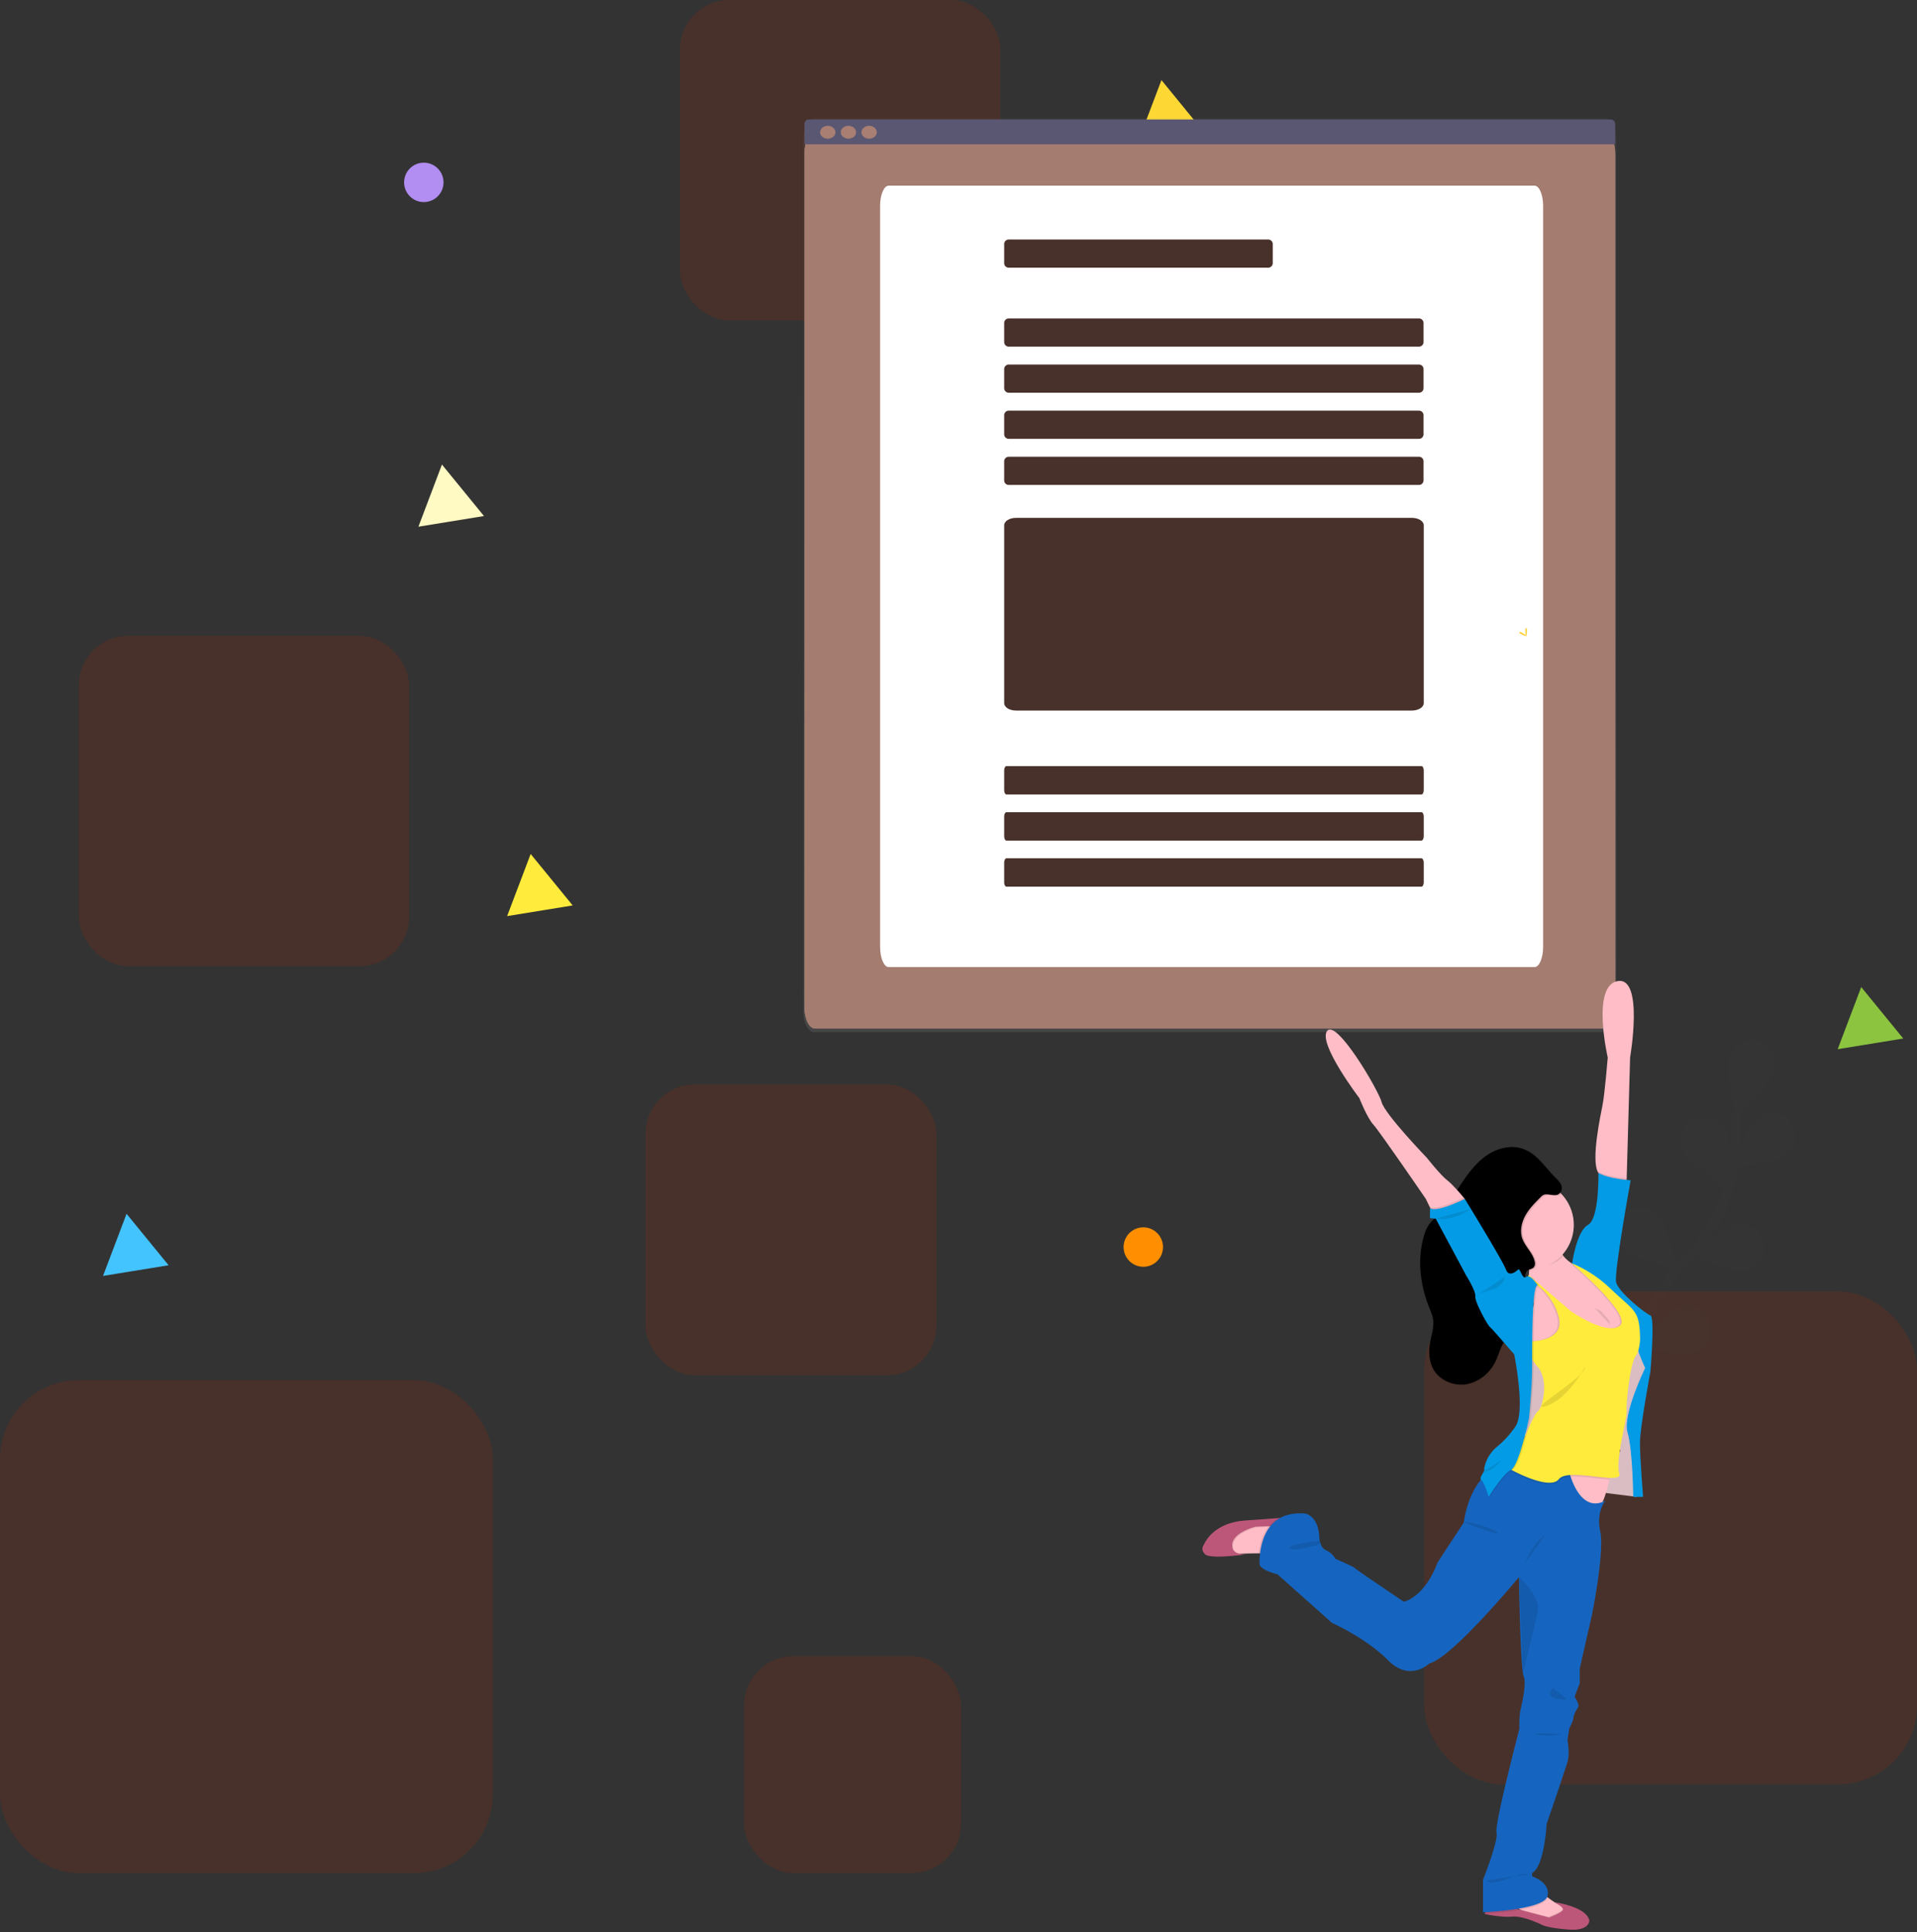 <svg width="389" height="392" fill="none" xmlns="http://www.w3.org/2000/svg"><rect width="100%" height="100%" fill="#333333" stroke="none"/><path d="M60.711 135.194l13.372 1.703-8.16 10.729-5.212-12.432z" fill="#FF8F00"/><path d="M25.681 246.25l8.528 10.44-13.304 2.165 4.776-12.605z" fill="#44C4FF"/><path d="M89.681 94.25l8.528 10.44-13.304 2.165L89.68 94.25zM314.681 259.25l8.528 10.44-13.304 2.165 4.776-12.605z" fill="#FFF9C4"/><path d="M377.681 200.251l8.528 10.439-13.304 2.166 4.776-12.605z" fill="#8CC440"/><path d="M107.681 173.25l8.528 10.44-13.304 2.165 4.776-12.605z" fill="#FFEB3B"/><path d="M235.681 16.25l8.528 10.44-13.304 2.165 4.776-12.605z" fill="#FDD835"/><circle cx="78" cy="179" r="4" fill="#8CC440"/><circle cx="232" cy="253" r="4" fill="#FF8F00"/><circle cx="86" cy="37" r="4" fill="#B28DF2"/><rect x="16" y="129" width="67" height="67" rx="10" fill="#48312A"/><rect x="138" width="65" height="65" rx="10" fill="#48312A"/><rect y="280" width="100" height="100" rx="16" fill="#48312A"/><rect x="151" y="336" width="44" height="44" rx="10" fill="#48312A"/><rect x="131" y="220" width="59" height="59" rx="10" fill="#48312A"/><rect x="289" y="262" width="100" height="100" rx="16" fill="#48312A"/><path d="M325.831 24H165.169c-1.198 0-2.169 1.926-2.169 4.301v176.783c0 2.375.971 4.301 2.169 4.301h160.662c1.198 0 2.169-1.926 2.169-4.301V28.301c0-2.375-.971-4.301-2.169-4.301z" fill="url(#paint0_linear)"/><path d="M325.59 26.878H165.407c-1.198 0-2.169 1.922-2.169 4.292v173.203c0 2.371.971 4.293 2.169 4.293H325.59c1.198 0 2.169-1.922 2.169-4.293V31.17c0-2.37-.971-4.292-2.169-4.292z" fill="#A87F72"/><path d="M325.59 26.878H165.407c-1.198 0-2.169 1.922-2.169 4.292v173.203c0 2.371.971 4.293 2.169 4.293H325.59c1.198 0 2.169-1.922 2.169-4.293V31.17c0-2.37-.971-4.292-2.169-4.292z" fill="#A87F72"/><path opacity=".04" d="M325.59 26.878H165.407c-1.198 0-2.169 1.922-2.169 4.292v173.203c0 2.371.971 4.293 2.169 4.293H325.59c1.198 0 2.169-1.922 2.169-4.293V31.17c0-2.37-.971-4.292-2.169-4.292z" fill="#5D4037"/><path d="M326.93 24.24H164.074a.784.784 0 00-.591.282c-.157.18-.245.426-.245.681v4.073h164.521v-4.065a1.096 1.096 0 00-.061-.37.985.985 0 00-.179-.314.844.844 0 00-.27-.21.74.74 0 00-.319-.077z" fill="#5A5773"/><path d="M167.969 28.138c.861 0 1.559-.586 1.559-1.308 0-.722-.698-1.307-1.559-1.307s-1.559.585-1.559 1.307.698 1.308 1.559 1.308zM172.164 28.137c.861 0 1.559-.585 1.559-1.307s-.698-1.307-1.559-1.307-1.559.585-1.559 1.307.698 1.307 1.559 1.307zM176.364 28.137c.86 0 1.558-.585 1.558-1.307s-.698-1.307-1.558-1.307c-.861 0-1.559.585-1.559 1.307s.698 1.307 1.559 1.307z" fill="#A87F72"/><path d="M311.397 37.67H180.325c-.958 0-1.735 1.841-1.735 4.113v150.299c0 2.272.777 4.113 1.735 4.113h131.072c.958 0 1.735-1.841 1.735-4.113v-150.3c0-2.27-.777-4.112-1.735-4.112z" fill="#fff"/><path d="M257.342 48.589h-52.647a.925.925 0 00-.925.925v3.869c0 .51.414.925.925.925h52.647a.926.926 0 00.926-.925v-3.869a.926.926 0 00-.926-.925zM287.941 64.604h-83.246a.925.925 0 00-.925.926v3.868c0 .512.414.926.925.926h83.246a.926.926 0 00.926-.926V65.53a.926.926 0 00-.926-.926zM287.941 73.957h-83.246a.925.925 0 00-.925.926v3.868c0 .512.414.926.925.926h83.246a.926.926 0 00.926-.926v-3.868a.926.926 0 00-.926-.926zM287.941 83.31h-83.246a.925.925 0 00-.925.926v3.869c0 .511.414.925.925.925h83.246a.926.926 0 00.926-.925v-3.869a.926.926 0 00-.926-.925zM287.941 92.664h-83.246a.925.925 0 00-.925.926v3.868c0 .511.414.926.925.926h83.246a.926.926 0 00.926-.926V93.59a.926.926 0 00-.926-.926zM288.443 155.425h-84.209c-.256 0-.464.417-.464.931v3.893c0 .514.208.931.464.931h84.209c.257 0 .465-.417.465-.931v-3.893c0-.514-.208-.931-.465-.931zM288.443 164.778h-84.209c-.256 0-.464.417-.464.931v3.893c0 .514.208.931.464.931h84.209c.257 0 .465-.417.465-.931v-3.893c0-.514-.208-.931-.465-.931zM288.443 174.131h-84.209c-.256 0-.464.417-.464.932v3.892c0 .515.208.932.464.932h84.209c.257 0 .465-.417.465-.932v-3.892c0-.515-.208-.932-.465-.932z" fill="#48312A"/><path d="M309.52 127.834c0 .655.074 1.185.165 1.185.091 0 .163-.53.163-1.185s-.091-.34-.18-.34-.148-.315-.148.34z" fill="#FFD037"/><path d="M308.614 128.616c.575.312 1.076.501 1.12.422.043-.079-.389-.398-.96-.719-.571-.322-.348-.087-.391 0-.043.086-.345-.017.231.297z" fill="#FFD037"/><path d="M286.511 105.061h-80.345c-1.324 0-2.396.672-2.396 1.5v36.092c0 .828 1.072 1.5 2.396 1.5h80.345c1.324 0 2.397-.672 2.397-1.5v-36.092c0-.828-1.073-1.5-2.397-1.5z" fill="#48312A"/><g opacity=".1"><path opacity=".1" d="M328.527 291.055s1.079-22.689 13.535-35.343a34.412 34.412 0 009.706-19.488c.464-3.505.606-7.045.424-10.576" stroke="#535461" stroke-width="2" stroke-miterlimit="10"/><path opacity=".1" d="M360.003 217.626c-.875 2.522-7.98 8.252-7.98 8.252s-2.029-8.9-1.157-11.423a4.846 4.846 0 119.137 3.171zM362.707 234.21c-2.12 1.645-11.187 2.593-11.187 2.593s3.134-8.577 5.239-10.219a4.844 4.844 0 015.948 7.626zM354.095 257.987c-2.647.355-10.966-3.41-10.966-3.41s7.035-5.83 9.67-6.175a4.845 4.845 0 011.284 9.585h.012zM343.526 274.505c-2.547.797-11.381-1.514-11.381-1.514s5.948-6.926 8.498-7.723a4.852 4.852 0 013.85.158 4.858 4.858 0 012.518 2.919 4.86 4.86 0 01.193 1.958 4.845 4.845 0 01-3.678 4.196v.006zM341.761 233.974c1.212 2.383 9.001 7.132 9.001 7.132s.839-9.086-.36-11.478a4.846 4.846 0 10-8.641 4.346zM329.647 253.444c1.86 1.917 10.721 4.113 10.721 4.113s-1.917-8.925-3.776-10.842a4.855 4.855 0 00-3.459-1.706 4.846 4.846 0 00-3.486 8.435zM320.47 273.987c1.514 2.204 9.873 5.863 9.873 5.863s-.385-9.122-1.89-11.324a4.844 4.844 0 00-6.918-1.56 4.844 4.844 0 00-1.065 7.012v.009z" fill="#6C63FF"/></g><path d="M332.046 285.789l-5.012 13.059-.703-.575-2.792 4.334 8.507 1.06v-17.878z" fill="#F1D2D7"/><path opacity=".1" d="M332.041 285.789l-5.015 13.059-1.26-.339-2.235 4.098 8.51 1.06v-17.878z" fill="#000"/><path d="M324.191 294.145h7.856l2.884-23.732h-10.74v23.732z" fill="#F1D2D7"/><path opacity=".1" d="M324.191 294.145h7.856l2.884-23.732h-10.74v23.732z" fill="#000"/><path d="M308.846 276.034l1.693-.303 3.898-.636s11.705-2.635 14.131-2.847c1.514-.133 3.189-.757 4.24-1.211.633-.27 1.036-.479 1.036-.479l-4.216-7.701-6.542-4.846s-4.137-.881-5.89-3.289a3.873 3.873 0 01-.738-1.768 3.873 3.873 0 01.196-1.905c1.069-3.314-6.379 3.164-6.379 3.164s.073 1.551 0 3.529c0 .39-.036.796-.063 1.211-.018.273-.043.545-.067.824-.184 1.962-.557 3.985-1.29 5.194-1.787 2.94-.009 11.063-.009 11.063z" fill="#FFBEC7"/><path opacity=".1" d="M310.27 257.891h.163c.303 0 .536-.63.827-.661 2.329-.224 4.455-.711 5.933-2.359a3.902 3.902 0 01-.542-3.673c1.069-3.314-6.36 3.161-6.36 3.161s.057 1.551-.021 3.532z" fill="#000"/><path d="M301.203 248.505a9.083 9.083 0 009.97 9.025 9.073 9.073 0 005.208-15.748 9.074 9.074 0 00-9.768-1.572 9.07 9.07 0 00-5.395 8.295h-.015z" fill="#FFBEC7"/><path opacity=".1" d="M301.203 248.505a9.083 9.083 0 009.97 9.025c.161-.067.305-.171.418-.303a1.342 1.342 0 00.164-1.106c-.358-1.771-1.966-3.043-2.544-4.758-.509-1.514-.128-3.231.654-4.63.781-1.399 1.935-2.553 3.074-3.686.191-.222.431-.396.702-.509.969-.303 2.423.545 3.192-.321a9.088 9.088 0 00-15.615 6.281l-.015.007z" fill="#000"/><path d="M313.31 242.387a1.85 1.85 0 00-.703.509c-1.135 1.133-2.289 2.283-3.07 3.686-.782 1.402-1.163 3.107-.655 4.627.576 1.717 2.187 2.989 2.541 4.761a1.336 1.336 0 01-.163 1.103c-.303.378-.879.399-1.272.684-.503.366-.606 1.093-.455 1.696.206.587.485 1.144.833 1.66.848 1.499 1.212 3.449.303 4.906a7.837 7.837 0 01-1.514 1.578 23.162 23.162 0 00-2.641 2.765 13.61 13.61 0 00-1.763 2.695c-.478 1.009-.781 2.096-1.262 3.104-1.13 2.36-3.353 4.24-5.936 4.667-2.584.427-5.434-.766-6.703-3.052-.957-1.727-.969-3.832-.59-5.755.269-1.375.727-2.753.569-4.146-.115-.993-.536-1.923-.908-2.856-1.781-4.542-2.347-9.642-.966-14.312a7.61 7.61 0 011.047-2.323 14.111 14.111 0 011.654-1.724c1.887-1.844 3.277-4.124 4.74-6.32 1.462-2.196 3.055-4.376 5.221-5.888 2.165-1.511 5.015-2.259 7.492-1.353 2.593.948 4.195 3.364 5.994 5.309.73.793 2.147 1.802 1.738 3.065-.596 1.78-2.395.557-3.531.914z" fill="#000"/><path opacity=".1" d="M297.076 280.395c2.58-.427 4.803-2.308 5.932-4.67.485-1.005.785-2.093 1.266-3.101a13.633 13.633 0 011.76-2.696 23.685 23.685 0 012.644-2.768 7.68 7.68 0 001.514-1.578c.909-1.456.56-3.407-.285-4.903a7.376 7.376 0 01-.835-1.662c-.158-.606-.049-1.33.454-1.693.397-.285.966-.303 1.275-.685a1.319 1.319 0 00.163-1.102c-.357-1.775-1.968-3.044-2.544-4.761-.508-1.514-.13-3.228.655-4.631.784-1.402 1.932-2.547 3.058-3.685.193-.222.434-.395.706-.506 1.133-.357 2.935.866 3.516-.924.409-1.263-1.008-2.274-1.738-3.065-1.548-1.674-2.953-3.698-4.97-4.845 2.365 1.035 3.898 3.304 5.603 5.148.73.791 2.147 1.799 1.738 3.062-.581 1.79-2.383.566-3.516.924a1.88 1.88 0 00-.706.508c-1.135 1.133-2.286 2.284-3.071 3.686-.784 1.402-1.163 3.107-.654 4.631.576 1.714 2.187 2.986 2.544 4.758a1.333 1.333 0 01-.163 1.102c-.303.379-.882.4-1.275.688-.503.363-.606 1.09-.455 1.692.205.588.486 1.146.836 1.66.845 1.499 1.212 3.45.285 4.906a7.785 7.785 0 01-1.514 1.578 23.741 23.741 0 00-2.644 2.765 13.678 13.678 0 00-1.76 2.696c-.481 1.011-.781 2.095-1.266 3.104-1.129 2.359-3.352 4.24-5.933 4.667a6.84 6.84 0 01-4.43-.806 6.832 6.832 0 003.81.506z" fill="#000"/><path d="M306.684 386.242l1.584 1.045.239.161.048.033 1.875 1.239 4.373.738 3.852-.263s1.109-2.32-.633-2.268a3.642 3.642 0 01-1.593-.455l-.236-.124a10.253 10.253 0 01-.751-.439 21.22 21.22 0 01-2.359-1.772l-6.399 2.105z" fill="#FFBEC7"/><path opacity=".1" d="M308.277 387.294l.24.16.048.033 1.875 1.239 4.373.739 3.852-.263s1.109-2.32-.633-2.269a3.624 3.624 0 01-1.593-.454c.279.162.493.416.606.718.07.605-2.847 1.665-2.847 1.665l-4.116-1.087s-.699-.197-1.659-.445l-.091-.024-.055-.012z" fill="#000"/><path d="M301.254 388.305s3.374.736 5.642.527c2.268-.209 6.169 1.75 6.169 1.75s1.321.606 5.379.887c4.058.282 4.07-1.795 4.07-1.795-.466-2.802-6.878-3.741-7.08-3.765.081.042.405.215.751.439.454.303.948.688.984 1 .07.605-2.847 1.665-2.847 1.665l-4.113-1.084s-.699-.2-1.662-.448l-.091-.024a35.655 35.655 0 00-4.313-.909c-1.772-.188-2.68 1.321-2.865 1.669a.945.945 0 01-.024.088z" fill="#BD577A"/><path d="M248.098 313.897l1.793 1.372s.52-.024 1.296-.051h.248c1.115-.04 2.647-.079 3.952-.082 1.212 0 2.217.036 2.52.142.909.303 2.477-5.115 2.477-5.115l-1.799-.424-.605-.139-.418-.097-1.46-.342-4.431.499-3.11 2.005-.463 2.232z" fill="#FFBEC7"/><path opacity=".1" d="M248.098 313.897l1.793 1.372s.52-.024 1.296-.051a1.572 1.572 0 01-.821-.742c-1.16-3.217 4.588-4.586 4.588-4.586l2.677-.118.518-.021.436-.021-.605-.139-.418-.097-1.46-.343-4.431.5-3.11 2.005-.463 2.241z" fill="#000"/><path d="M244.562 315.344c1.084 1.006 8.177.019 8.48-.024a4.415 4.415 0 01-1.611-.112c-.991-.279-1.23-.89-1.23-.89-1.157-3.217 4.588-4.589 4.588-4.589l2.681-.115.517-.024 6.506-.281.318-1.793s-2.12.203-5.433.466c-1.869.151-4.122.321-6.591.482-6.859.454-8.479 4.906-8.479 4.906s-.839.948.254 1.974z" fill="#BD577A"/><path d="M324.193 237.681c.044.096.096.189.154.278l1.584 2.32 4.113.424.045-1.629.691-24.531s2.849-16.454-2.529-15.503c-5.379.951-2.005 15.503-2.005 15.503s-.606 7.383-1.045 9.597c-.415 2.138-2.293 10.836-1.008 13.541zM314.965 298.603l1.169 2.005 2.62 4.482s4.754 1.742 5.966.421c.669-.727 1.387-3.249 1.893-5.366.415-1.724.69-3.177.69-3.177l-12.338 1.635z" fill="#FFBEC7"/><path opacity=".1" d="M314.965 298.603l1.169 2.005c.074-.064.142-.135.203-.212 1.32-1.69 7.15-.357 10.276-.251.415-1.724.69-3.177.69-3.177l-12.338 1.635zM255.387 315.126c1.211 0 2.217.037 2.519.143.909.303 2.478-5.116 2.478-5.116l-2.378-.563 6.506-.281.318-1.793s-2.12.203-5.434.466a6.732 6.732 0 00-1.817 1.514l-.1.121c-1.384 1.699-1.895 3.892-2.092 5.509zM306.684 386.242l1.817 1.212c2.725-.491 5.212-1.263 5.506-2.472a.6.6 0 000-.06c-.576-.445-.96-.785-.96-.785l-6.363 2.105zM301.285 388.233a61.962 61.962 0 007.178-.77 35.652 35.652 0 00-4.313-.908c-1.772-.179-2.68 1.329-2.865 1.678z" fill="#000"/><path d="M255.582 317.219c0 1.318 3.634 2.163 3.634 2.163l11.076 9.861s6.965 3.11 11.39 7.592c4.425 4.483 8.338.648 8.338.648 4.691-1.16 18.192-17.508 18.192-17.508s.318 18.668.951 20.04c.633 1.372-.212 5.115-.582 6.699-.369 1.584-.263 4.007-.263 4.007s-5.064 19.352-4.64 21.039c.424 1.687-2.744 9.598-2.744 9.598v6.593s12.393-.476 13.078-3.271c.684-2.795-3.111-4.007-3.111-4.007v-.699c2.478-1.266 2.953-9.967 2.953-9.967s3.692-10.761 4.219-12.535c.527-1.775 0-4.486 0-4.486l.369-2.319s.791-1.581.791-1.896a4.72 4.72 0 01.908-2.217c.582-.685-.633-2.32-.633-2.32l1.057-2.726v-3.007l2.478-10.903s2.583-12.72 1.687-16.875c-.897-4.155 1.056-6.278 1.056-6.278-4.239 2.223-6.359-2.726-7.065-4.846a11.806 11.806 0 01-.267-.908s-5.811-2.144-11.226-1.635a13.165 13.165 0 00-3.223.684c-6.011 2.162-6.965 11.127-6.965 11.127l-5.328 8.122c-2.725 7.223-6.856 7.962-6.856 7.962s-9.649-6.487-9.913-6.802c-.263-.315-3.955-1.899-3.955-1.899a4.183 4.183 0 00-1.899-1.741c-1.266-.527-1.369-2.477-1.369-2.477-.16-4.589-2.849-4.958-2.849-4.958-9.34-.824-9.289 8.828-9.289 10.145z" fill="#1565C0"/><path d="M309.268 291.431h5.697v-17.665h-5.697v17.665z" fill="#F1D2D7"/><path opacity=".1" d="M308.741 290.708h5.697v-17.666h-5.697v17.666zM324.192 237.642a.254.254 0 000 .039c.045.096.096.19.154.279l1.584 2.319 4.113.424.046-1.629c-1.285-.112-4.204-.463-5.897-1.432z" fill="#000"/><path d="M324.35 237.959s.212 9.28-2.12 10.546c-2.332 1.266-3.222 7.874-3.222 7.874s7.02 4.628 8.601 6.663c1.581 2.035 5.167 6.884 4.431 8.043-.736 1.16 1.805 6.433 1.805 6.433s-4.643 9.495-3.586 13.08c1.057 3.586 1.16 13.078 1.16 13.078h1.999s-.633-7.805-.633-10.97c0-3.165 2.12-14.449 2.12-14.449s.948-11.075 0-11.39c-.948-.315-6.539-4.746-6.966-6.751-.427-2.005 2.953-20.673 2.953-20.673s-4.325-.218-6.542-1.484z" fill="#039BE5"/><path opacity=".1" d="M309.164 272.13a8.985 8.985 0 001.375 3.616l3.898-.651s11.705-2.635 14.131-2.847c1.514-.133 3.189-.757 4.24-1.211a18.647 18.647 0 00-5.236-8.583l-1.488-1.378a25.197 25.197 0 00-7.486-4.791c.173.148 12.453 10.633 9.764 12.689-2.689 2.057-9.925-2.964-9.925-2.964l-8.234-7.075-.303-.258-.479.739c.244.101.481.216.712.343a12.113 12.113 0 015.776 7.198c1.699 5.694-6.745 5.173-6.745 5.173zM306.633 298.497s7.804 4.325 9.691 1.899c.418-.533 1.284-.766 2.375-.83a11.736 11.736 0 01-.267-.909s-5.812-2.144-11.227-1.635l-.572 1.475z" fill="#000"/><path d="M310.22 258.684l8.531 7.326s7.214 5.027 9.922 2.956c2.707-2.072-9.764-12.693-9.764-12.693a25.159 25.159 0 017.489 4.791l1.487 1.378c3.907 3.62 4.789 3.62 4.919 8.944.033 1.308-.412 3.192-.754 3.534-1.266 1.254-2.157 10.255-1.96 11.309.197 1.053-2.365 10.157-1.514 12.689.851 2.532-10.333-1.266-12.232 1.16-1.899 2.426-9.692-1.899-9.692-1.899s4.325-11.075 5.379-11.811c1.054-.736 2.32-6.436 0-9.086-2.32-2.65-2.541-5.151-2.541-5.151s8.444.524 6.751-5.167a11.947 11.947 0 00-6.487-7.541l.466-.739z" fill="#FFEB3B"/><path opacity=".1" d="M321.605 277.352s-3.271 6.172-7.508 7.774a9.036 9.036 0 01-.402.136c-4.428 1.342 8.228-6.011 7.91-7.91z" fill="#000"/><path d="M275.833 222.771s1.581 4.01 2.846 5.379c1.266 1.369 10.652 15.082 10.652 15.082l.796 1.645.682 1.414 6.011-.633.421-2.423-.23-.282c-.606-.723-2.25-2.668-3.355-3.516-1.369-1.054-4.113-4.542-4.113-4.542s-8.544-8.862-9.174-11.285c-.63-2.423-9.176-16.981-11.075-14.449-1.899 2.532 6.539 13.61 6.539 13.61z" fill="#FFBEC7"/><path opacity=".1" d="M290.129 244.877l.681 1.414 6.012-.633.421-2.423-.23-.282c-.648.318-5.455 2.623-6.884 1.924z" fill="#000"/><path opacity=".1" d="M312.326 260.74s-1.475-2.32-2.32-1.687c-.845.633-1.172-1.899-1.642-1.478-.469.421-1.892 1.599-2.471-.048-.46-1.309-5.451-9.577-7.486-12.908l-.845-1.387s-5.697 2.85-7.066 1.899v2.005l1.16.106 6.221 11.599s1.956 3.104 1.817 4.191c-.14 1.088 2.501 5.83 2.922 6.145.421.315 4.958 5.591 4.958 5.591s2.32 11.39.303 14.555c-2.017 3.165-5.485 5.485-5.485 5.485s-1.045 3.056-.908 3.374c.136.318-1.212 1.687-.585 2.12.627.433 1.478 3.376 1.478 3.376s2.953-4.745 4.543-5.484c1.59-.739 3.634-10.443 3.634-10.443s.582-5.721.63-9.412c.048-3.692-.124-17.599 1.142-17.599z" fill="#000"/><path d="M312.008 260.74s-1.477-2.32-2.319-1.687c-.842.633-1.172-1.899-1.642-1.478-.469.421-1.893 1.599-2.471-.048-.463-1.309-5.451-9.577-7.487-12.908-.521-.857-.848-1.387-.848-1.387s-5.693 2.85-7.065 1.899v2.005l1.16.106 6.223 11.599s1.954 3.104 1.817 4.191c-.136 1.088 2.505 5.83 2.926 6.145.421.315 4.958 5.591 4.958 5.591s2.32 11.39.303 14.555a19.313 19.313 0 01-3.828 4.216 7.402 7.402 0 00-2.472 3.982 1.56 1.56 0 00-.072.661c.154.303-1.212 1.687-.585 2.12.627.433 1.475 3.376 1.475 3.376s2.953-4.745 4.543-5.484c1.59-.739 3.634-10.443 3.634-10.443s.578-5.721.627-9.412c.048-3.692-.142-17.599 1.123-17.599z" fill="#039BE5"/><path opacity=".1" d="M297.562 308.727s4.431.845 6.224 2.12c1.793 1.275-6.751-2.005-6.751-2.005l.527-.115zM308.211 319.96s4.64 3.849 3.798 7.332c-.842 3.483-2.968 12.235-2.968 12.235l-.83-19.567zM267.793 312.552s-6.515.712-6.094 1.554c.421.842 6.094-.776 6.094-.776v-.778zM317.812 344.588s.424.527-2.002 0c-2.426-.527-.633-2.15-.633-2.15l2.635 2.15zM316.97 351.865s-3.332.527-5.091 0c-1.76-.527 5.091 0 5.091 0zM310.164 380.34s-.579-.633-3.48.53-4.061 1.211-4.903.842c-.842-.37 8.383-1.372 8.383-1.372zM313.381 311.656l-4.115 5.721s2.217-5.009 4.115-5.721zM305.367 259.044s-.175 1.899-2.828 2.638c-2.653.739-3.156 1.342-3.156 1.342M298.492 245.282s-3.498 2.49-7.156 1.96l7.156-1.96zM301.16 298.445s1.024.642 3.477-2.165l-3.477 2.165zM326.644 268.696c.1-.512-.258-.99-.606-1.39l-.687-.821a3.222 3.222 0 00-.449-.463c-.406-.318-.945-.415-1.375-.7" fill="#000"/><defs><linearGradient id="paint0_linear" x1="245.501" y1="209.385" x2="245.501" y2="24" gradientUnits="userSpaceOnUse"><stop stop-color="gray" stop-opacity=".25"/><stop offset=".54" stop-color="gray" stop-opacity=".12"/><stop offset="1" stop-color="gray" stop-opacity=".1"/></linearGradient></defs></svg>